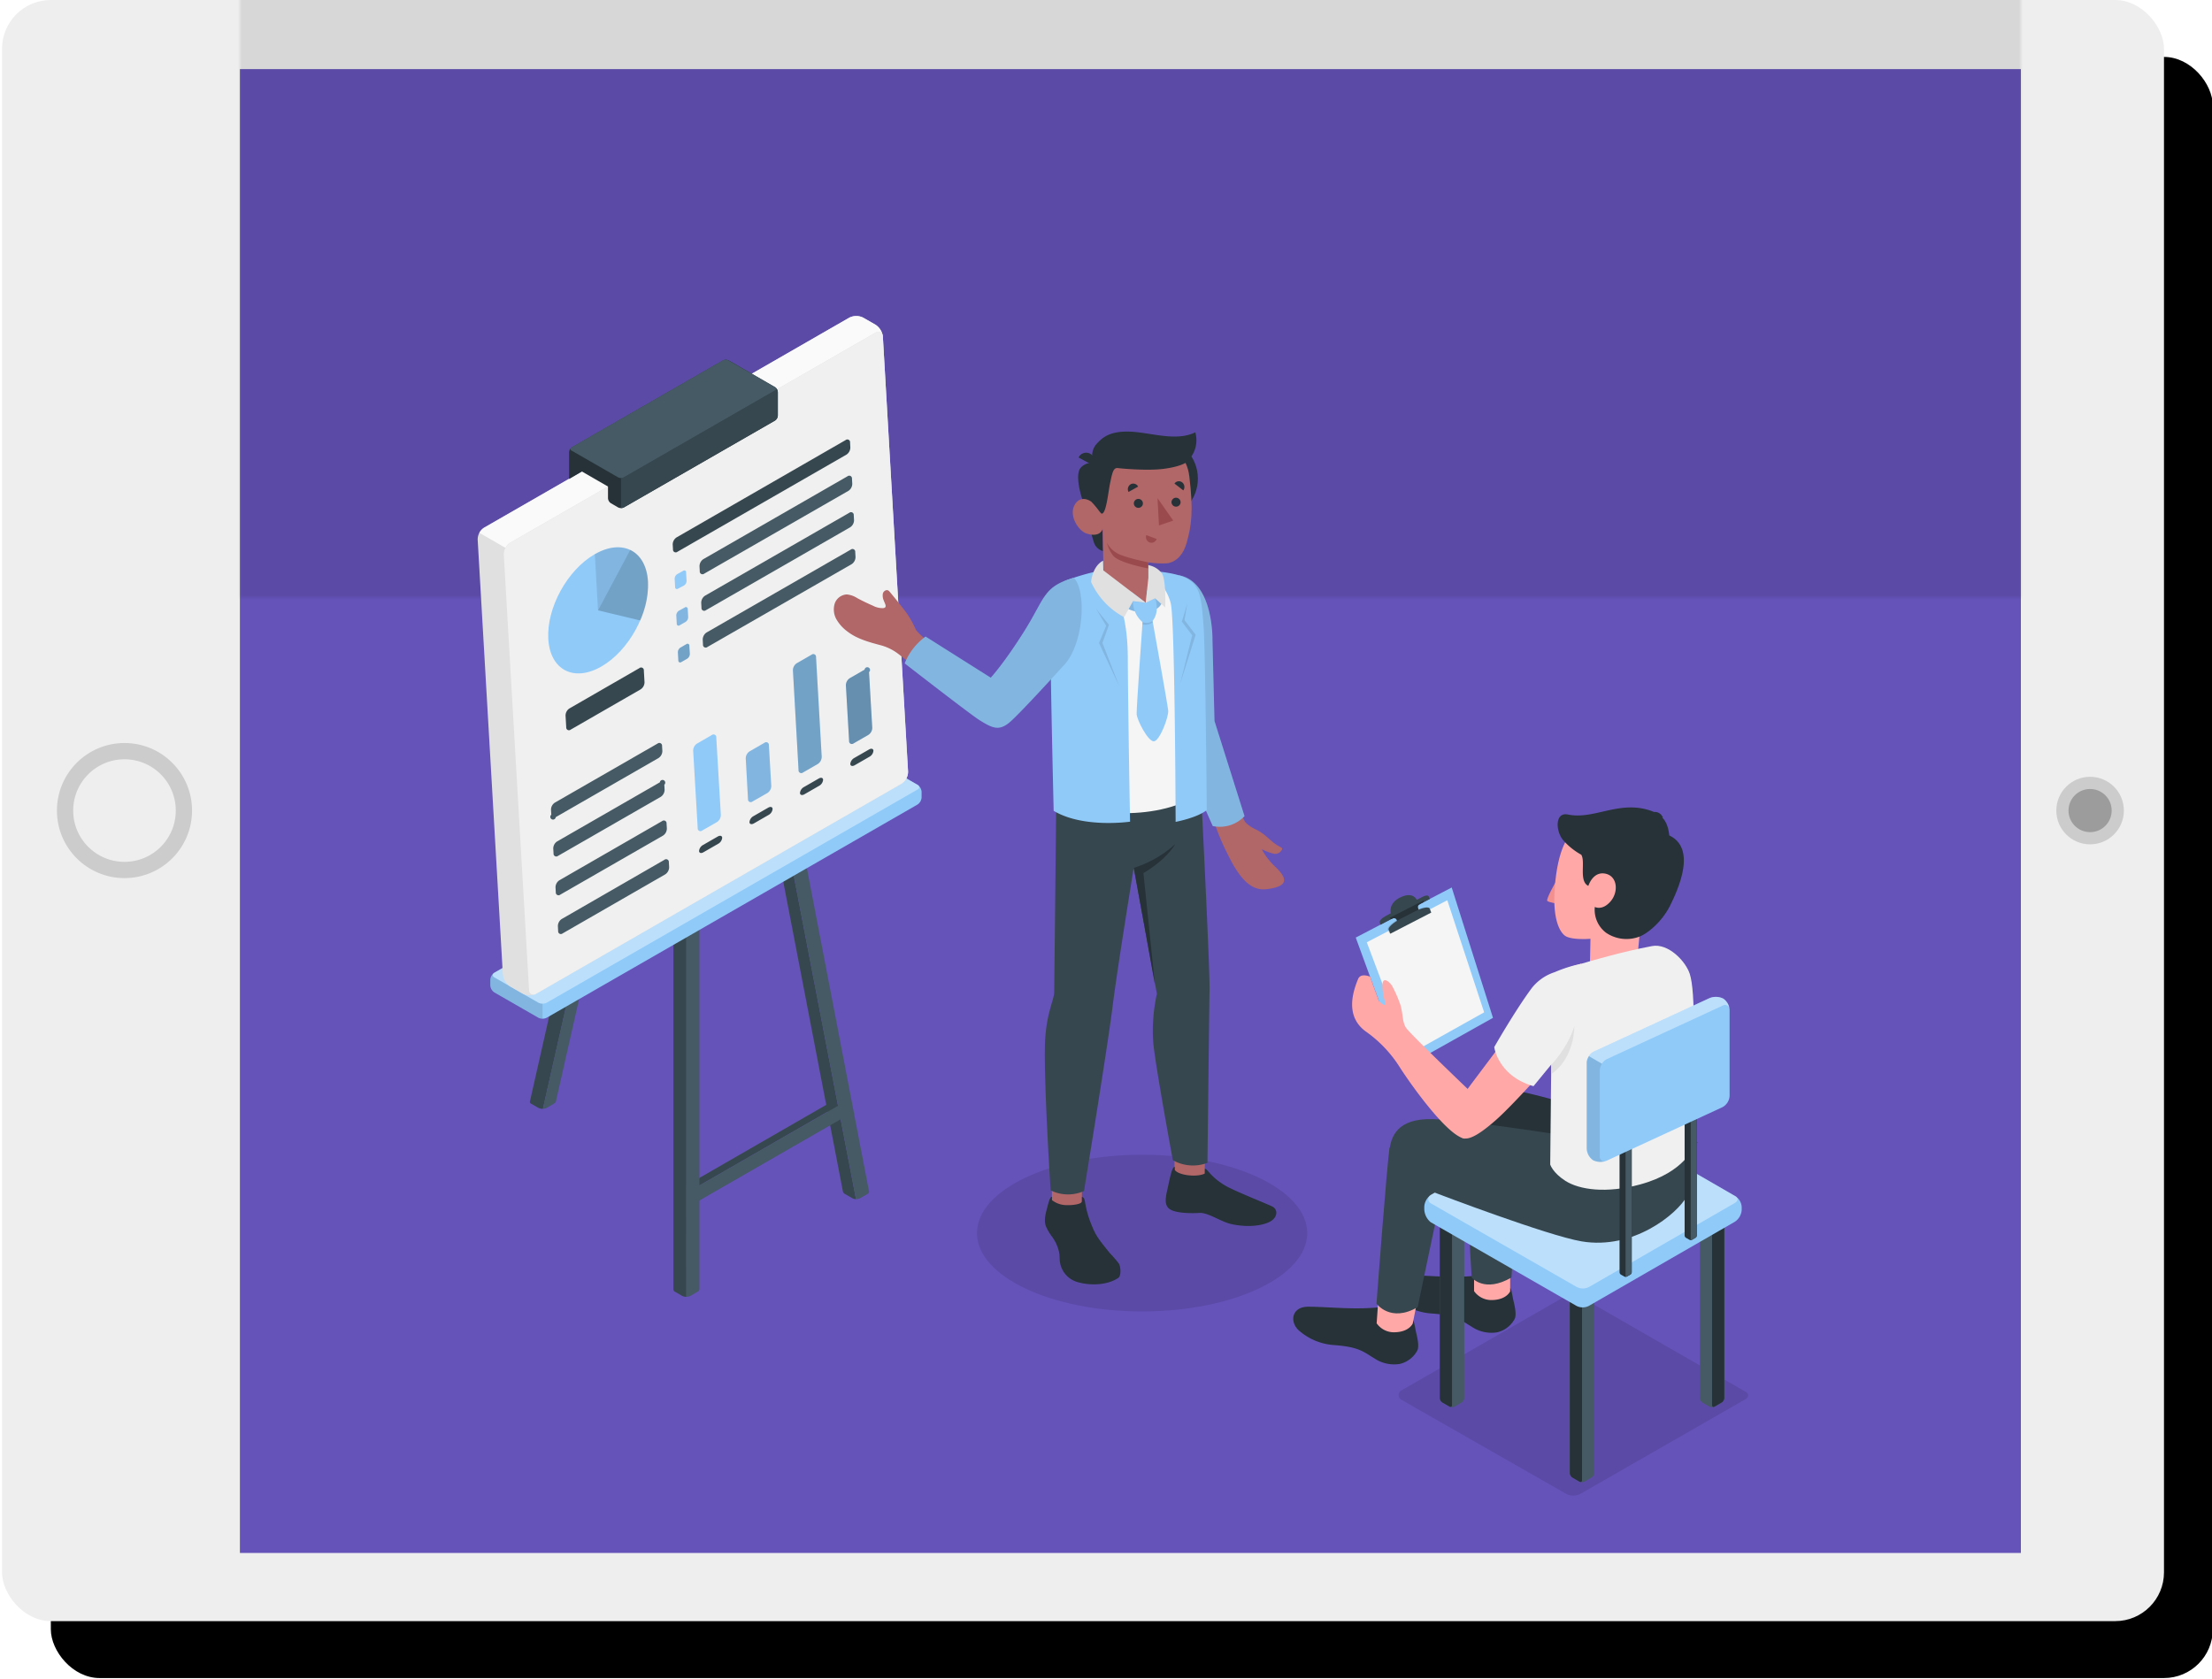 <svg height="413" width="544" xmlns="http://www.w3.org/2000/svg" xmlns:xlink="http://www.w3.org/1999/xlink"><defs><rect id="c" height="398.769" rx="12" width="531.692"/><filter id="b" height="107%" width="104.9%" x="-1.3%" y="-1.8%"><feOffset dx="12" dy="14" in="SourceAlpha" result="shadowOffsetOuter1"/><feColorMatrix in="shadowOffsetOuter1" values="0 0 0 0 0 0 0 0 0 0 0 0 0 0 0 0 0 0 0.12 0"/></filter><path id="a" d="M0 0h438v365H0z"/><mask id="d" fill="#fff"><use fill-rule="evenodd" xlink:href="#a"/></mask></defs><g fill="none" fill-rule="evenodd"><g transform="translate(.5)"><use fill="#000" filter="url(#b)" xlink:href="#c"/><use fill="#eee" xlink:href="#c"/></g><circle cx="30.615" cy="199.385" fill="#eee" r="14.615" stroke="#ccc" stroke-width="4"/><circle cx="514.019" cy="199.385" fill="#9c9c9c" r="6.808" stroke="#ccc" stroke-width="3"/><path d="M60.212 17.654h436.153v363.461H60.212z" fill="#000"/><g transform="translate(59 17)"><use fill="#6553b9" xlink:href="#a"/><path d="M540-90L-59-7l70.977 227H495z" fill="#000" fill-opacity=".1" mask="url(#d)" transform="matrix(1 0 0 -1 0 130)"/><g fill-rule="nonzero" mask="url(#d)"><g fill="#000" fill-opacity=".1" transform="translate(181 267)"><path d="M104.784 57.936l39.774-22.86a4.796 4.796 0 0 1 3.942-.18l40.562 23.315c1.111.51 1.159 1.421.094 2.033L148.618 83.49a3.75 3.75 0 0 1-3.73-.189L104.682 60.34a1.326 1.326 0 0 1 .103-2.403z"/><ellipse cx="40.878" cy="19.32" rx="40.61" ry="19.273"/></g><path d="M145.153 256.115v-1.892l-33.752 19.446 1.607.946zm-42.045-128.032a.464.464 0 0 1 .214.489L75.315 252.236l-.791 3.508a2.152 2.152 0 0 1-1.116-.22l-1.876-1.08a.456.456 0 0 1-.213-.49l28.71-126.911a.45.45 0 0 1 .665-.292z" fill="#37474f"/><path d="M106.574 126.396l-28.853 127.52a.789.789 0 0 1-.356.48l-1.876 1.096a1.958 1.958 0 0 1-.973.237l.791-3.508 28.038-123.988z" fill="#455a64"/><path d="M109.795 298.287v3.714a2.19 2.19 0 0 1-1.037-.237l-1.74-1.002a.725.725 0 0 1-.42-.599V189.371l3.22 1.853z" fill="#37474f"/><path d="M113.016 189.38v110.783a.733.733 0 0 1-.428.56l-1.733 1.001a2.089 2.089 0 0 1-1.052.253V191.224z" fill="#455a64"/><path d="M151.524 277.981a2.183 2.183 0 0 1-1.005-.291l-1.789-1.033a.915.915 0 0 1-.443-.615l-19.175-99.638 3.221 1.853 18.502 96.17z" fill="#37474f"/><path d="M154.737 276.113a.789.789 0 0 1-.443.607l-1.639.946-.079.047a2.186 2.186 0 0 1-1.052.253l-.689-3.587-18.502-96.138 3.229-1.845 19.143 99.591z" fill="#455a64"/><path d="M111.9 278.935l36.466-20.968v-3.697L111.9 275.238z" fill="#455a64"/><path d="M61.577 224.024v1.332c.04.721.421 1.38 1.029 1.774l10.802 6.211a2.287 2.287 0 0 0 2.05 0l91.173-52.428a2.276 2.276 0 0 0 1.02-1.773v-1.333a2.26 2.26 0 0 0-1.02-1.773l-10.802-6.212a2.255 2.255 0 0 0-2.058 0L62.606 222.25a2.253 2.253 0 0 0-1.029 1.774z" fill="#90caf9"/><path d="M62.606 223.433l10.802 6.211a2.287 2.287 0 0 0 2.05 0l91.173-52.428a.623.623 0 0 0 0-1.182l-10.802-6.212a2.255 2.255 0 0 0-2.058 0L62.606 222.25c-.57.324-.57.852 0 1.183z" fill="#fff" opacity=".4"/><path d="M74.429 229.889v3.697a2.12 2.12 0 0 1-1.021-.245l-10.802-6.227a2.276 2.276 0 0 1-1.029-1.774v-1.332c.025-.63.312-1.22.791-1.632-.356.324-.285.789.206 1.041l10.802 6.212c.323.175.685.265 1.053.26z" fill="#000" opacity=".1"/><path d="M69.506 227.398L66.5 225.67a4.09 4.09 0 0 1-1.828-2.948L58.476 115.73a3.489 3.489 0 0 1 1.583-2.948l89.812-51.64a3.804 3.804 0 0 1 3.426 0l3.008 1.726a4.058 4.058 0 0 1 1.82 2.948l6.204 106.993a3.504 3.504 0 0 1-1.583 2.948l-89.812 51.64a3.804 3.804 0 0 1-3.427 0z" fill="#e0e0e0"/><path d="M158.084 65.518c-.182-.867-.926-1.175-1.788-.686L66.499 116.48a3.27 3.27 0 0 0-1.179 1.285l-6.434-3.697a3.348 3.348 0 0 1 1.187-1.254l89.797-51.671a3.812 3.812 0 0 1 3.418 0l3.024 1.734a4.098 4.098 0 0 1 1.772 2.64z" fill="#fafafa"/><path d="M64.9 119.436l6.205 106.984a1.11 1.11 0 0 0 .58 1.108 1.12 1.12 0 0 0 1.248-.13l89.796-51.64a3.504 3.504 0 0 0 1.583-2.948l-6.188-106.993a1.11 1.11 0 0 0-.58-1.099 1.12 1.12 0 0 0-1.24.122l-89.805 51.64a3.512 3.512 0 0 0-1.598 2.956z" fill="#f0f0f0"/><path d="M132.294 79.47v5.755c-.026.506-.293.97-.72 1.245l-37.133 21.34c-.452.23-.988.23-1.44 0l-1.765-1.025a1.575 1.575 0 0 1-.712-1.238v-2.869l-6.41-3.697-3.165 1.845v-6.567c.027-.503.295-.963.72-1.237l37.13-21.362a1.59 1.59 0 0 1 1.441 0l11.356 6.566c.418.28.677.743.697 1.245z" fill="#263238"/><path d="M132.294 79.47v5.755a1.575 1.575 0 0 1-.72 1.237L94.441 107.81c-.222.113-.47.17-.72.166v-7.387c.251.003.499-.057.72-.173l37.155-21.362c.348-.197.388-.513.127-.734.345.286.552.705.57 1.151z" fill="#37474f"/><path d="M81.583 93.848l11.42 6.567c.451.23.987.23 1.44 0l37.154-21.362a.442.442 0 0 0 0-.828l-11.42-6.566a1.588 1.588 0 0 0-1.44 0L81.583 93.02a.434.434 0 0 0 0 .827z" fill="#455a64"/><path d="M75.845 140.175c.443 7.63 6.284 10.666 13.05 6.78 6.766-3.887 11.87-13.228 11.443-20.866-.427-7.639-6.283-10.665-13.057-6.771-6.775 3.894-11.87 13.203-11.436 20.857z" fill="#90caf9"/><path d="M95.986 118.27l-7.914 14.866-.791-13.818c3.284-1.877 6.33-2.145 8.705-1.049z" fill="#000" opacity=".1"/><path d="M98.447 135.62l-10.375-2.484 7.914-14.867c2.492 1.159 4.17 3.878 4.4 7.828a21.48 21.48 0 0 1-1.94 9.522z" fill="#000" opacity=".2"/><path d="M106.44 116.921l.07 1.214a.67.67 0 0 0 .349.66.674.674 0 0 0 .744-.069l41.562-23.892c.6-.392.96-1.06.958-1.774l-.063-1.214a.67.67 0 0 0-.349-.667.675.675 0 0 0-.751.076l-41.555 23.924a2.11 2.11 0 0 0-.965 1.742z" fill="#37474f"/><path d="M109.732 123.85l.118 2.002c0 .477-.24.922-.64 1.183l-1.449.757a.445.445 0 0 1-.728-.395l-.11-2.002c-.001-.477.24-.921.64-1.182l1.44-.789a.445.445 0 0 1 .729.426z" fill="#90caf9"/><path d="M149.664 103.733l-35.477 20.377a.675.675 0 0 1-.744.068.67.67 0 0 1-.348-.659l-.063-1.214a2.103 2.103 0 0 1 .957-1.773l35.446-20.377a.674.674 0 0 1 1.092.591l.071 1.222a2.08 2.08 0 0 1-.934 1.765z" fill="#455a64"/><path d="M110.135 132.79l.111 2.001c0 .477-.24.922-.641 1.183l-1.44.827a.445.445 0 0 1-.728-.394l-.111-2.002c0-.477.24-.921.64-1.182l1.441-.789a.445.445 0 0 1 .728.355z" fill="#90caf9"/><path d="M110.135 132.79l.111 2.001c0 .477-.24.922-.641 1.183l-1.44.827a.445.445 0 0 1-.728-.394l-.111-2.002c0-.477.24-.921.64-1.182l1.441-.789a.445.445 0 0 1 .728.355z" fill="#000" opacity=".1"/><path d="M150.068 112.712l-35.462 20.385a.675.675 0 0 1-.744.067.67.67 0 0 1-.348-.659l-.063-1.214a2.11 2.11 0 0 1 .958-1.773l35.46-20.385a.675.675 0 0 1 .745-.068c.24.13.376.39.348.66l.071 1.221c0 .714-.364 1.378-.965 1.766z" fill="#455a64"/><path d="M110.53 141.846l.12 1.995c0 .476-.24.921-.641 1.182l-1.456.836a.453.453 0 0 1-.729-.394l-.11-1.995a1.386 1.386 0 0 1 .64-1.182l1.449-.836a.445.445 0 0 1 .728.394z" fill="#90caf9"/><path d="M110.53 141.846l.12 1.995c0 .476-.24.921-.641 1.182l-1.456.836a.453.453 0 0 1-.729-.394l-.11-1.995a1.386 1.386 0 0 1 .64-1.182l1.449-.836a.445.445 0 0 1 .728.394z" fill="#000" opacity=".2"/><path d="M150.455 121.77l-35.477 20.376a.675.675 0 0 1-.744.068.67.67 0 0 1-.348-.66l-.063-1.205a2.103 2.103 0 0 1 .958-1.774l35.453-20.385a.674.674 0 0 1 1.092.592l.071 1.214a2.11 2.11 0 0 1-.942 1.773z" fill="#455a64"/><path d="M81.053 157.257l17.188-9.908a.675.675 0 0 1 .751-.076.67.67 0 0 1 .349.667l.166 2.861a2.103 2.103 0 0 1-.957 1.774l-17.197 9.9a.674.674 0 0 1-1.1-.591l-.166-2.861a2.11 2.11 0 0 1 .966-1.766z" fill="#37474f"/><path d="M77.468 180.425l25.26-14.528a.674.674 0 0 1 1.092.591l.072 1.214a2.08 2.08 0 0 1-.958 1.773l-25.26 14.528a.671.671 0 1 1-1.093-.591l-.07-1.23a2.08 2.08 0 0 1 .957-1.757zm.554 9.546l25.26-14.536a.663.663 0 1 1 1.092.583l.071 1.222a2.095 2.095 0 0 1-.957 1.774l-25.26 14.52a.675.675 0 0 1-.74.069.67.67 0 0 1-.353-.653l-.071-1.206a2.095 2.095 0 0 1 .958-1.773zm.554 9.553l25.26-14.551c.211-.17.505-.197.744-.068s.377.39.348.66l.071 1.213a2.08 2.08 0 0 1-.957 1.774l-25.26 14.52a.675.675 0 0 1-.745.068.67.67 0 0 1-.348-.66l-.071-1.19c0-.711.36-1.375.958-1.766zm.561 9.539l25.253-14.56a.675.675 0 0 1 .747-.077.67.67 0 0 1 .353.66l.071 1.222a2.126 2.126 0 0 1-.965 1.774l-25.23 14.52a.675.675 0 0 1-.75.076.67.67 0 0 1-.35-.667l-.063-1.175a2.103 2.103 0 0 1 .934-1.773z" fill="#455a64"/><path d="M112.43 165.897l3.633-2.09a.675.675 0 0 1 .744-.067c.239.13.376.39.348.659l1.123 19.045a2.095 2.095 0 0 1-.957 1.773l-3.633 2.081a.675.675 0 0 1-.747.077.67.67 0 0 1-.353-.66l-1.115-19.045a2.095 2.095 0 0 1 .957-1.773z" fill="#90caf9"/><path d="M113.894 190.853l3.633-2.089c.57-.323 1.052-.189 1.084.308a1.884 1.884 0 0 1-.982 1.482l-3.632 2.089c-.562.33-1.052.197-1.076-.3a1.876 1.876 0 0 1 .973-1.49z" fill="#37474f"/><path d="M125.361 167.812l3.633-2.089a.675.675 0 0 1 .75-.076.67.67 0 0 1 .35.667l.585 9.98a2.103 2.103 0 0 1-.957 1.774l-3.664 2.089a.675.675 0 0 1-.752.076.67.67 0 0 1-.348-.668l-.554-9.995a2.1 2.1 0 0 1 .957-1.758z" fill="#90caf9"/><path d="M125.361 167.812l3.633-2.089a.675.675 0 0 1 .75-.076.67.67 0 0 1 .35.667l.585 9.98a2.103 2.103 0 0 1-.957 1.774l-3.664 2.089a.675.675 0 0 1-.752.076.67.67 0 0 1-.348-.668l-.554-9.995a2.1 2.1 0 0 1 .957-1.758z" fill="#000" opacity=".1"/><path d="M126.295 183.759l3.632-2.089c.57-.323 1.053-.19 1.077.307a1.868 1.868 0 0 1-.974 1.482l-3.632 2.09c-.57.323-1.053.189-1.076-.308.053-.626.42-1.182.973-1.482z" fill="#37474f"/><path d="M136.963 146.135l3.632-2.09a.675.675 0 0 1 .744-.067c.24.13.377.39.348.659l1.393 24.515a2.11 2.11 0 0 1-.958 1.774l-3.632 2.089a.675.675 0 0 1-.751.076.67.67 0 0 1-.35-.667l-1.384-24.516a2.095 2.095 0 0 1 .958-1.773z" fill="#90caf9"/><path d="M136.963 146.135l3.632-2.09a.675.675 0 0 1 .744-.067c.24.13.377.39.348.659l1.393 24.515a2.11 2.11 0 0 1-.958 1.774l-3.632 2.089a.675.675 0 0 1-.751.076.67.67 0 0 1-.35-.667l-1.384-24.516a2.095 2.095 0 0 1 .958-1.773z" fill="#000" opacity=".2"/><path d="M138.72 176.594l3.632-2.09c.562-.33 1.052-.196 1.076.3a1.876 1.876 0 0 1-.973 1.49l-3.633 2.089c-.57.323-1.052.19-1.084-.307a1.884 1.884 0 0 1 .981-1.482z" fill="#37474f"/><path d="M149.996 149.816l3.633-2.089a.671.671 0 1 1 1.092.592l.791 13.691a2.087 2.087 0 0 1-.965 1.766l-3.633 2.09a.675.675 0 0 1-.74.068.67.67 0 0 1-.352-.652l-.791-13.692c0-.716.363-1.384.965-1.774z" fill="#90caf9"/><path d="M149.996 149.816l3.633-2.089a.671.671 0 1 1 1.092.592l.791 13.691a2.087 2.087 0 0 1-.965 1.766l-3.633 2.09a.675.675 0 0 1-.74.068.67.67 0 0 1-.352-.652l-.791-13.692c0-.716.363-1.384.965-1.774z" fill="#000" opacity=".3"/><path d="M151.096 169.444l3.633-2.089c.562-.323 1.044-.19 1.076.307a1.884 1.884 0 0 1-.973 1.482l-3.633 2.09c-.57.33-1.052.188-1.084-.3.06-.628.427-1.186.981-1.49z" fill="#37474f"/><path d="M239.736 185.629l6.14-3.621c.418 1.096.788 2.059 1.15 2.848.362.789 1.92 1.759 2.676 2.106 2.008.923 2.913 2.02 4.503 3.305 1.244 1.01 2.22 1.176 2.118 1.578a1.81 1.81 0 0 1-2.204 1.12c-.982-.25-1.93-.616-2.826-1.088a17.06 17.06 0 0 0 3.306 4.3c3.023 2.863 3.393 4.82-1.866 5.521-3.29.458-6.187-1.238-9.62-8.204a60.157 60.157 0 0 1-3.377-7.865z" fill="#b16668"/><path d="M230.95 124.514a42.203 42.203 0 0 1-2.519 5.711c-1 1.712-.157 29.023.347 31.311s10.478 24.653 10.478 24.653a8.35 8.35 0 0 0 7.81-2.438l-7.385-23.406-.496-19.912s.291-14.397-8.235-15.92z" fill="#90caf9"/><path d="M230.95 124.514a42.203 42.203 0 0 1-2.519 5.711c-1 1.712-.157 29.023.347 31.311s10.478 24.653 10.478 24.653a8.35 8.35 0 0 0 7.81-2.438l-7.385-23.406-.496-19.912s.291-14.397-8.235-15.92z" fill="#000" opacity=".1"/><path d="M207.074 282.102h-7.377v-12.654h7.377zm22.782-9.577l7.369.252.37-13.387-7.739-.253z" fill="#b16668"/><path d="M200.736 179.144c0 7.1-.488 48.122-.488 48.122-.173 2.028-2.117 5.64-2.275 12.954-.22 10.603 1.41 35.587 1.41 35.587a9.68 9.68 0 0 0 8.21.165s5.794-35.342 7.085-45.834c1.15-9.167 5.133-33.623 5.133-33.623l5.7 30.94a42.268 42.268 0 0 0-.914 11.74c.347 4.859 4.834 29.188 4.834 29.188a10.066 10.066 0 0 0 8.518.655s.44-38.182.52-42.6c.102-5.08-2.11-48.77-2.11-48.77z" fill="#37474f"/><path d="M207.074 278.489v-1.05c.393 0 .637.38.787 1.334.11.678.212 1.191.433 2.09a25.36 25.36 0 0 0 1.29 3.78c1.04 2.579 1.914 3.533 4.307 6.547a27.941 27.941 0 0 1 2.29 2.643c.442.789.6 3.005-.157 3.51-2.786 1.862-7.014 1.91-10.005 1.034a6.039 6.039 0 0 1-4.338-4.891c-.11-.679-.07-1.373-.15-2.06a9.761 9.761 0 0 0-1.85-4.29 12.872 12.872 0 0 1-1.409-2.368c-.622-1.522-.126-3.234.268-4.733.346-1.31.716-2.745 1.157-2.627v.789a5.841 5.841 0 0 0 3.692 1.246c1.079.048 3.692-.165 3.685-.954zm30.245-7.992c.386 0 .7.553 1.575 1.468a16.132 16.132 0 0 0 4.337 3.155c2.763 1.38 8.132 3.51 10.557 4.607 1.52.687 1.449 2.525-.118 3.574s-5.361 1.799-9.903.789c-2.48-.56-5.708-2.856-7.747-2.73-2.039.127-5.865.095-7.368-.946-1.504-1.042-.906-3.266-.48-5.175.464-2.083 1.047-5.333 1.731-5.191v.718c.89 1.349 5.464 1.893 7.416.899zm-17.476-74.013a27.327 27.327 0 0 0 10.234-5.901s-1.984 3.716-7.873 7.179l2.85 27.548z" fill="#263238"/><path d="M213.521 125.01c-2.503.608-7.565 1.436-8.699 6.446-1.362 6.011-1.81 19.115-1.81 19.115l-.465 29.188c5.078 3.7 23.735 5.72 34.418-2.098 0 0-1.307-35.003-1.307-40.446 0-5.444-3.023-12-11.36-12.48z" fill="#f5f5f5"/><path d="M224.18 124.127s3.747 2.982 4.763 7.392 1.18 53.644 1.18 53.644 5.212-.962 7.653-2.887c0 0-.315-38.853-.787-45.274-.788-9.743-.67-12.552-12.777-13.577zm-12.84-.718s6.952 4.284 7.023 21.3c.07 14.737.558 40.407.558 40.407s-11.501 1.696-18.79-2.666c0 0-.867-35.745-.733-41.275.158-6.311 1.638-14.531 3.669-15.344a57.699 57.699 0 0 1 8.273-2.422z" fill="#90caf9"/><path d="M195.383 135.187c-3.259 5.522-10.313 16.725-10.313 16.725-.621-.49-15.453-9.798-18.799-13.956a24.17 24.17 0 0 0-2.519-4.457 149.169 149.169 0 0 0-3.936-4.915 1.497 1.497 0 0 0-.346-.323c-.504-.3-1.173.142-1.339.702a2.94 2.94 0 0 0 .197 1.712c.236.726.976 1.735-.055 1.909a4.935 4.935 0 0 1-2.559-.576 54.191 54.191 0 0 1-3.857-1.862 5.802 5.802 0 0 0-2.582-.923 3.307 3.307 0 0 0-3.007 2.288 4.955 4.955 0 0 0 .472 3.897 9.893 9.893 0 0 0 2.708 2.958c2.307 1.791 5.361 2.612 8.156 3.353a12.529 12.529 0 0 1 3.936 1.846c2.228 1.578 13.832 11.47 19.39 15.541 5.03 3.692 6.447 2.249 9.383-.733 2.937-2.982 14.005-17 14.005-17z" fill="#b16668"/><path d="M205.106 125.105c-7.542 2.21-7.038 4.883-12.06 12.922s-8.385 11.676-8.385 11.676l-16.028-10.122a15.11 15.11 0 0 0-5.14 6.595s16.114 12.528 18.358 13.932c3.196 2.004 4.841 2.777 7.463.552 2.621-2.224 13.233-13.916 13.233-13.916 4.857-4.899 5.865-18.018 2.559-21.639z" fill="#90caf9"/><path d="M205.106 125.105c-7.542 2.21-7.038 4.883-12.06 12.922s-8.385 11.676-8.385 11.676l-16.028-10.122a15.11 15.11 0 0 0-5.14 6.595s16.114 12.528 18.358 13.932c3.196 2.004 4.841 2.777 7.463.552 2.621-2.224 13.233-13.916 13.233-13.916 4.857-4.899 5.865-18.018 2.559-21.639zm5.44 7.62l3.18 3.953-1.59 4.489 4.18 10.745-5.039-10.745 1.764-4.236zm22.443-1.27l-.685 4.087 2.756 3.59-3.834 12.101 2.968-11.967-2.543-3.36z" opacity=".1" fill="#000"/><g fill="#263238" transform="translate(146 86)"><circle cx="79.456" cy="14.719" r="10.142" transform="rotate(-45 79.456 14.72)"/><path d="M61.94 21.947s1.637 7.731 2.298 9.001a3.481 3.481 0 0 0 2.016 1.633l-.126-5.443z"/><path d="M63.994 10.87a3.774 3.774 0 0 0-3.149 1.105c-1.354 1.389-.598 5.72 1.087 9.972l3.086.355z"/></g><path d="M211.954 108.302c-.621.37-1.503-.789-2.267-1.625-.763-.836-3.259-1.894-4.51.733s1.102 6.225 3.07 6.84c3.385 1.065 3.936-1.112 3.936-1.112l.244 12.622c2.362 3.006 7.612 6.548 10.439 6.043 2.267-.402 2.755-4.236.598-6.745v-3.724c1.51.242 3.04.321 4.566.237 2.487-.387 4.054-2.367 4.81-5.057 1.212-4.347 1.677-7.889.645-16.385-1.125-9.356-11.99-9.467-17.854-5.759-5.865 3.708-3.677 13.932-3.677 13.932z" fill="#b16668"/><path d="M211.954 109.351c-.307 0-1.495-1.972-2.267-2.674-1.07-.978.307-9.806.307-9.806a4.298 4.298 0 0 1 .74-4.733c1.465-1.578 3.511-3.59 10.163-2.801 4.724.56 9.896 2.043 14.068 0a7.109 7.109 0 0 1-2.472 7.55s-1.511.978-5.51 1.46c-4 .48-10.148-.096-11.022-.206-1.149-.158-1.393.955-2.015 4.008-.488 2.634-.945 7.178-1.992 7.202z" fill="#263238"/><path d="M210.002 97.557l-3.747-2.02a2.064 2.064 0 0 1 2.834-.938 2.235 2.235 0 0 1 .913 2.958z" fill="#263238"/><path d="M223.417 121.334s-5.566-1.12-7.51-2.161a6.438 6.438 0 0 1-2.685-2.659 8.749 8.749 0 0 0 1.527 3.156c1.417 1.822 8.66 3.155 8.66 3.155z" fill="#9a4a4d"/><path d="M222.078 106.906a1.119 1.119 0 0 1-2.233-.083c.01-.61.506-1.1 1.115-1.1a1.133 1.133 0 0 1 1.118 1.183zm-1.18-4.213l-2.362 1.317a1.43 1.43 0 0 1 .55-1.9 1.336 1.336 0 0 1 1.811.583z" fill="#263238"/><path d="M222.913 114.62l2.543.963a1.348 1.348 0 0 1-1.732.844 1.429 1.429 0 0 1-.811-1.806z" fill="#9a4a4d"/><path d="M232.013 103.624l-2.173-1.68a1.322 1.322 0 0 1 1.89-.292c.604.476.73 1.344.283 1.972zm-.669 2.966a1.119 1.119 0 0 1-2.235-.057 1.119 1.119 0 0 1 1.125-1.103 1.133 1.133 0 0 1 1.11 1.16z" fill="#263238"/><path d="M225.668 105.533l.362 6.713 3.503-1.19z" fill="#9a4a4d"/><path d="M226.88 131.03c-.684 1.625-1.944 2.288-4.235 2.548a8.444 8.444 0 0 1-6.298-2.209l2.842-2.832 3.606 2.722.307-3.038z" fill="#90caf9"/><path d="M226.88 131.03c-.684 1.625-1.944 2.288-4.235 2.548a8.444 8.444 0 0 1-6.298-2.209l2.842-2.832 3.606 2.722.307-3.038z" fill="#000" opacity=".1"/><path d="M225.086 130.178c.333.98.461 2.02.377 3.053a5.236 5.236 0 0 1-1.015 2.54 2.782 2.782 0 0 1-2.456.268 6.743 6.743 0 0 1-2.362-5.096l3.149.355z" fill="#90caf9"/><path d="M224.448 135.7s3.7 20.511 3.85 22.089-2.126 7.526-3.535 7.573c-1.41.048-4.18-5.262-4.228-6.76-.047-1.5 1.457-22.665 1.457-22.665z" fill="#90caf9"/><path d="M221.992 136a2.468 2.468 0 0 0 2.456-.268l.055.323a2.814 2.814 0 0 1-2.55.513z" fill="#000" opacity=".1"/><path d="M222.771 131.259l-10.43-7.96-.048-2.367s-2.425.915-2.968 5.207a18.476 18.476 0 0 0 8.132 8.677l2.189-3.944zm.646-9.238a5.21 5.21 0 0 1 3.361 2.074c1.04 1.72.787 8.315.787 8.315l-2.48-2.232-2.314 1.12c.22-2.201.653-6.2.653-6.2z" fill="#e0e0e0"/><g><path d="M288.435 307.558c.417.559.496 1.835.913 3.56.417 1.725.567 3.065.283 3.939a6.566 6.566 0 0 1-4.408 3.45 8.702 8.702 0 0 1-6.164-1.331c-2.708-1.623-3.771-2.86-9.95-3.309a14.551 14.551 0 0 1-8.66-3.584c-2.362-2.119-1.811-5.876 2.314-5.853 4.952 0 11.895.898 18.61 0zm23.947-7.775c.418.559.496 1.835.914 3.56.417 1.725.566 3.065.283 3.939a6.566 6.566 0 0 1-4.409 3.45 8.702 8.702 0 0 1-6.164-1.331c-2.708-1.623-3.77-2.86-9.95-3.309a14.551 14.551 0 0 1-8.66-3.584c-2.362-2.119-1.81-5.876 2.315-5.853 4.951 0 11.895.898 18.61 0z" fill="#263238"/><path d="M312.398 294.576v6.065s-.834 2.017-4.29 2.143a5.226 5.226 0 0 1-4.59-2.19v-6.018z" fill="#ffa8a7"/><path d="M300.818 254.89c-.047 7.546 2.118 42.348 2.118 42.348s3.085 3.9 9.785 0l2.275-38.599z" fill="#37474f"/><path d="M289.647 302.5l-1.212 6.066s-.835 2.017-4.29 2.143a5.187 5.187 0 0 1-4.582-2.198l.488-6.972z" fill="#ffa8a7"/><path d="M282.759 265.288c-.638 3.482-3.236 38.378-3.236 38.378s3.425 4.774 10.124.867l7.14-34.054z" fill="#37474f"/><path d="M301.093 278.68v48.217c-.023.448-.26.858-.637 1.102l-1.724 1a1.448 1.448 0 0 1-1.276 0l-1.724-.992a1.45 1.45 0 0 1-.637-1.11v-48.218c0-1.197.968-2.17 2.165-2.174h1.669a2.173 2.173 0 0 1 2.164 2.174z" fill="#455a64"/><path d="M296.598 276.49a1.504 1.504 0 0 1 1.496 1.504v50.62c0 .402-.283.567-.638.37l-1.747-1.008a1.37 1.37 0 0 1-.614-1.072v-48.91a1.505 1.505 0 0 1 1.503-1.505z" fill="#263238"/><path d="M359.05 278.68v48.217c.026.45.266.86.645 1.102l1.716 1c.406.197.878.197 1.283 0l1.717-.992c.376-.248.612-.66.637-1.11v-48.218c0-1.197-.968-2.17-2.165-2.174h-1.669a2.173 2.173 0 0 0-2.164 2.174z" fill="#455a64"/><path d="M363.553 276.49a1.51 1.51 0 0 0-1.504 1.504v50.62c0 .402.291.567.638.37l1.747-1.008c.363-.24.591-.637.614-1.072v-48.91c0-.828-.668-1.5-1.495-1.505z" fill="#263238"/><path d="M333.07 295.702v49.628a1.41 1.41 0 0 1-.637 1.11l-1.724.993a1.4 1.4 0 0 1-1.275 0l-1.724-.993a1.434 1.434 0 0 1-.638-1.11v-49.628a.74.74 0 0 1 .74-.732h4.519a.74.74 0 0 1 .74.732z" fill="#455a64"/><path d="M327.812 294.97h1.52a.74.74 0 0 1 .74.732v51.384c0 .41-.284.575-.638.37l-1.724-.992a1.434 1.434 0 0 1-.638-1.11v-49.628a.74.74 0 0 1 .74-.756z" fill="#263238"/><path d="M291.277 279.821v.67a4.318 4.318 0 0 0 1.574 3.151l35.583 20.426a3.312 3.312 0 0 0 3.306.165l35.898-20.693a3.782 3.782 0 0 0 1.7-2.954v-.678a3.364 3.364 0 0 0-1.786-2.796l-35.875-20.726a4.264 4.264 0 0 0-3.495.158l-35.181 20.323a3.782 3.782 0 0 0-1.724 2.954z" fill="#90caf9"/><path d="M293 276.867l35.182-20.323a4.264 4.264 0 0 1 3.495-.158l35.875 20.718c.984.457 1.023 1.268.086 1.812l-35.858 20.662a3.312 3.312 0 0 1-3.307-.173l-35.583-20.403a1.182 1.182 0 0 1 .11-2.135z" fill="#fff" opacity=".4"/><path d="M298.023 201.308l-23.601 12.32 11.73 32.085 22.019-12.344z" fill="#90caf9"/><path d="M296.937 204.443l-19.8 10.343 10.384 27.579 18.477-10.351z" fill="#f5f5f5"/><path d="M292.764 207.42l-.385-.976c-.213-.544-1.858-.22-3.685.717l-3.48 1.804c-1.825.937-3.148 2.142-2.92 2.686l.386.977z" fill="#000" opacity=".15"/><path d="M292.379 203.498c-.134-.339-.85-.284-1.575.126l-1.37.732s-.842-2.119-3.975-.653c-3.133 1.465-2.425 3.938-2.425 3.938l-1.448.788c-.787.441-1.37 1.08-1.276 1.418l.174.63 12.162-6.35z" fill="#37474f"/><path d="M291.064 204.924c-1.126.551-1.574.787-1.244 1.654.37.96.717 1.646.717 1.646l-5.377 2.812s-.449-1.213-.646-1.685c-.197-.473-.59-.686-1.448-.245l-.315-.33 8.478-4.333z" fill="#263238"/><path d="M292.993 207.476l-.386-.985c-.213-.543-1.858-.22-3.676.725l-3.488 1.796c-1.818.945-3.149 2.143-2.913 2.686l.386.985z" fill="#37474f"/><path d="M358.593 264.13s-31.261-9.453-36.693-10.926c-5.432-1.473-15.863-3.994-18.894-2.631s-4.59 2.954-4.873 7.35c-.055.827 0 4.852 0 4.852s15.107 4.679 27.49 4.679c12.384 0 32.97-3.324 32.97-3.324z" fill="#263238"/><path d="M332.205 210.958l-.228 11.398 10.982 3.632 1.503-15.495z" fill="#ffa8a7"/><path d="M323.553 200.016s-2.417 4.23-2.023 4.6c.394.37 2.433.654 2.433.654z" fill="#f28f8f"/><path d="M329.402 186.097c-2.361 1.638-4.904 4.67-5.88 13.494-1.063 9.673 1.251 12.785 2.361 13.588 1.575 1.197 7.975 1 10.234-.047 2.85-1.316 8.432-4.884 10.793-10.24 2.787-6.303 2.504-14.125-1.983-16.622-6.338-3.505-13.501-1.568-15.525-.173z" fill="#ffa8a7"/><path d="M325.38 189.602a16.534 16.534 0 0 0 4.503 3.647c1.094 1.733-.662 6.507 1.74 7.665 0 0 1.101-3.616 4.156-3.017 3.054.599 3.322 4.56 1.267 6.877-2.054 2.316-3.833 1.315-3.833 1.315a7.092 7.092 0 0 0 2.763 6.35 8.93 8.93 0 0 0 8.21.953c2.079-.788 5.558-3.695 7.503-7.555 4.101-8.169 5.054-14.872-.165-17.33-.41-3.868-2.024-5.412-5.44-6.357-7.337-2.032-13.28 2.49-19.468 1.213-3.228-.693-3.063 4.026-1.236 6.24z" fill="#263238"/><path d="M346.115 185.68l3.803-1.631a2.07 2.07 0 1 0-3.803 1.63z" fill="#263238"/><path d="M357.546 260.467c0 6.01.787 12.493-1.74 16.897-2.417 4.261-13.076 13.14-25.853 10.989-8.344-1.41-35.315-11.69-35.315-11.69s-11.934-4.42-11.99-7.563c0-.787-.078-1.575 0-2.363.252-4.183 1.945-8.665 10.675-8.452 9.542.252 37.85 4.892 37.85 4.892z" fill="#37474f"/><path d="M356.562 222.545c-1.031-3.15-5.282-7.57-9.266-6.83-7.313 1.363-15.312 3.734-17.437 4.357s.952 16.133-7.321 21.016l-.292 28.359s.599 2.024 3.755 4.033c3.417 2.174 10.03 3.151 18.343.875 11.17-3.033 13.202-9.453 13.202-9.453s-.087-19.016 0-27.713c.079-7.87-.276-12.485-.984-14.644z" fill="#f0f0f0"/><path d="M322.498 244.877s4.149-4.3 5.676-9.507c0 0 .229 7.759-5.7 11.87z" fill="#e0e0e0"/><path d="M329.851 220.072c-4.519 1.355-7.266 1.575-12.257 9.28-4.991 7.703-16.28 22.056-17.359 23.907-1.503 2.544-1.787 6.412-.488 8.752 1.213 2.19 4.125.898 9.077-3.443 4.786-4.206 14.887-15.754 14.887-15.754a81.635 81.635 0 0 0 6.14-22.742z" fill="#ffa8a7"/><path d="M329.851 220.072a34.41 34.41 0 0 0-6.526 2.071 11.808 11.808 0 0 0-5.566 3.845c-4.054 5.42-9.281 14.58-9.281 14.58s.929 7.09 9.659 9.611l4.29-5.23a25.933 25.933 0 0 0 4.63-6.901c2.007-4.325 4.219-11.186 2.794-17.976z" fill="#f0f0f0"/><path d="M301.274 263.09c-4.18-.504-13.194-13.147-15.965-17.472a30.84 30.84 0 0 0-8.455-8.917c-4.416-3.27-3.778-8.295-1.85-12.895.67-1.576 2.937-.56 2.937-.56l.787 2.19 1.386 3.781c.936.867 1.464 1.15 1.527.89.118-.488-.685-2.52-.661-4.64 0-2.552 1.802-.874 2.361 0 .73 1.354 1.36 2.76 1.882 4.207.89 2.285.527 4.593 1.574 6.152s15.635 15.503 15.635 15.503z" fill="#ffa8a7"/><path d="M339.298 264.177v31.785a.717.717 0 0 0 .315.56l.866.496a.7.7 0 0 0 .637 0l.858-.497a.709.709 0 0 0 .323-.559v-31.785c0-.6-.486-1.087-1.086-1.087h-.835a1.078 1.078 0 0 0-1.078 1.087z" fill="#263238"/><path d="M341.565 263.09a.787.787 0 0 0-.787.788v32.92c0 .204.15.29.323.188l.873-.504a.701.701 0 0 0 .307-.536v-32.14a.787.787 0 0 0-.716-.716z" fill="#455a64"/><path d="M355.302 255.126v31.785a.717.717 0 0 0 .315.56l.866.496a.7.7 0 0 0 .638 0l.858-.497a.725.725 0 0 0 .323-.559v-31.785c0-.6-.487-1.087-1.087-1.087h-.834a1.078 1.078 0 0 0-1.079 1.087z" fill="#263238"/><path d="M357.546 254.039a.787.787 0 0 0-.748.748v32.99c0 .205.15.292.323.19l.874-.504a.701.701 0 0 0 .307-.536v-32.14a.787.787 0 0 0-.756-.748z" fill="#455a64"/><path d="M364.796 228.634a4.115 4.115 0 0 0-3.385-.102L333 241.656a3.15 3.15 0 0 0-1.252 1.134l-.134.22a5.952 5.952 0 0 0-.18.387 2.811 2.811 0 0 0-.221 1.055V265.5a3.671 3.671 0 0 0 1.574 2.9 4.162 4.162 0 0 0 3.204.165.858.858 0 0 0 .182-.071l1.409-.654 26.994-12.478a3.34 3.34 0 0 0 1.787-2.788v-21.049a3.664 3.664 0 0 0-1.567-2.89z" fill="#90caf9"/><path d="M366.394 231.525a1.166 1.166 0 0 0-1.787-1.142l-28.403 13.124a3.205 3.205 0 0 0-1.252 1.142l-3.196-1.851a3.15 3.15 0 0 1 1.244-1.142l28.403-13.132a4.115 4.115 0 0 1 3.386.103 3.664 3.664 0 0 1 1.605 2.898z" fill="#fff" opacity=".4"/><path d="M336.023 268.573a4.162 4.162 0 0 1-3.204-.166 3.671 3.671 0 0 1-1.575-2.899V244.46c.005-.363.08-.721.22-1.056.056-.133.119-.26.182-.386l.134-.22 3.196 1.851a3.152 3.152 0 0 0-.535 1.654v21.056a1.143 1.143 0 0 0 1.582 1.214z" fill="#000" opacity=".1"/></g></g></g></g></svg>